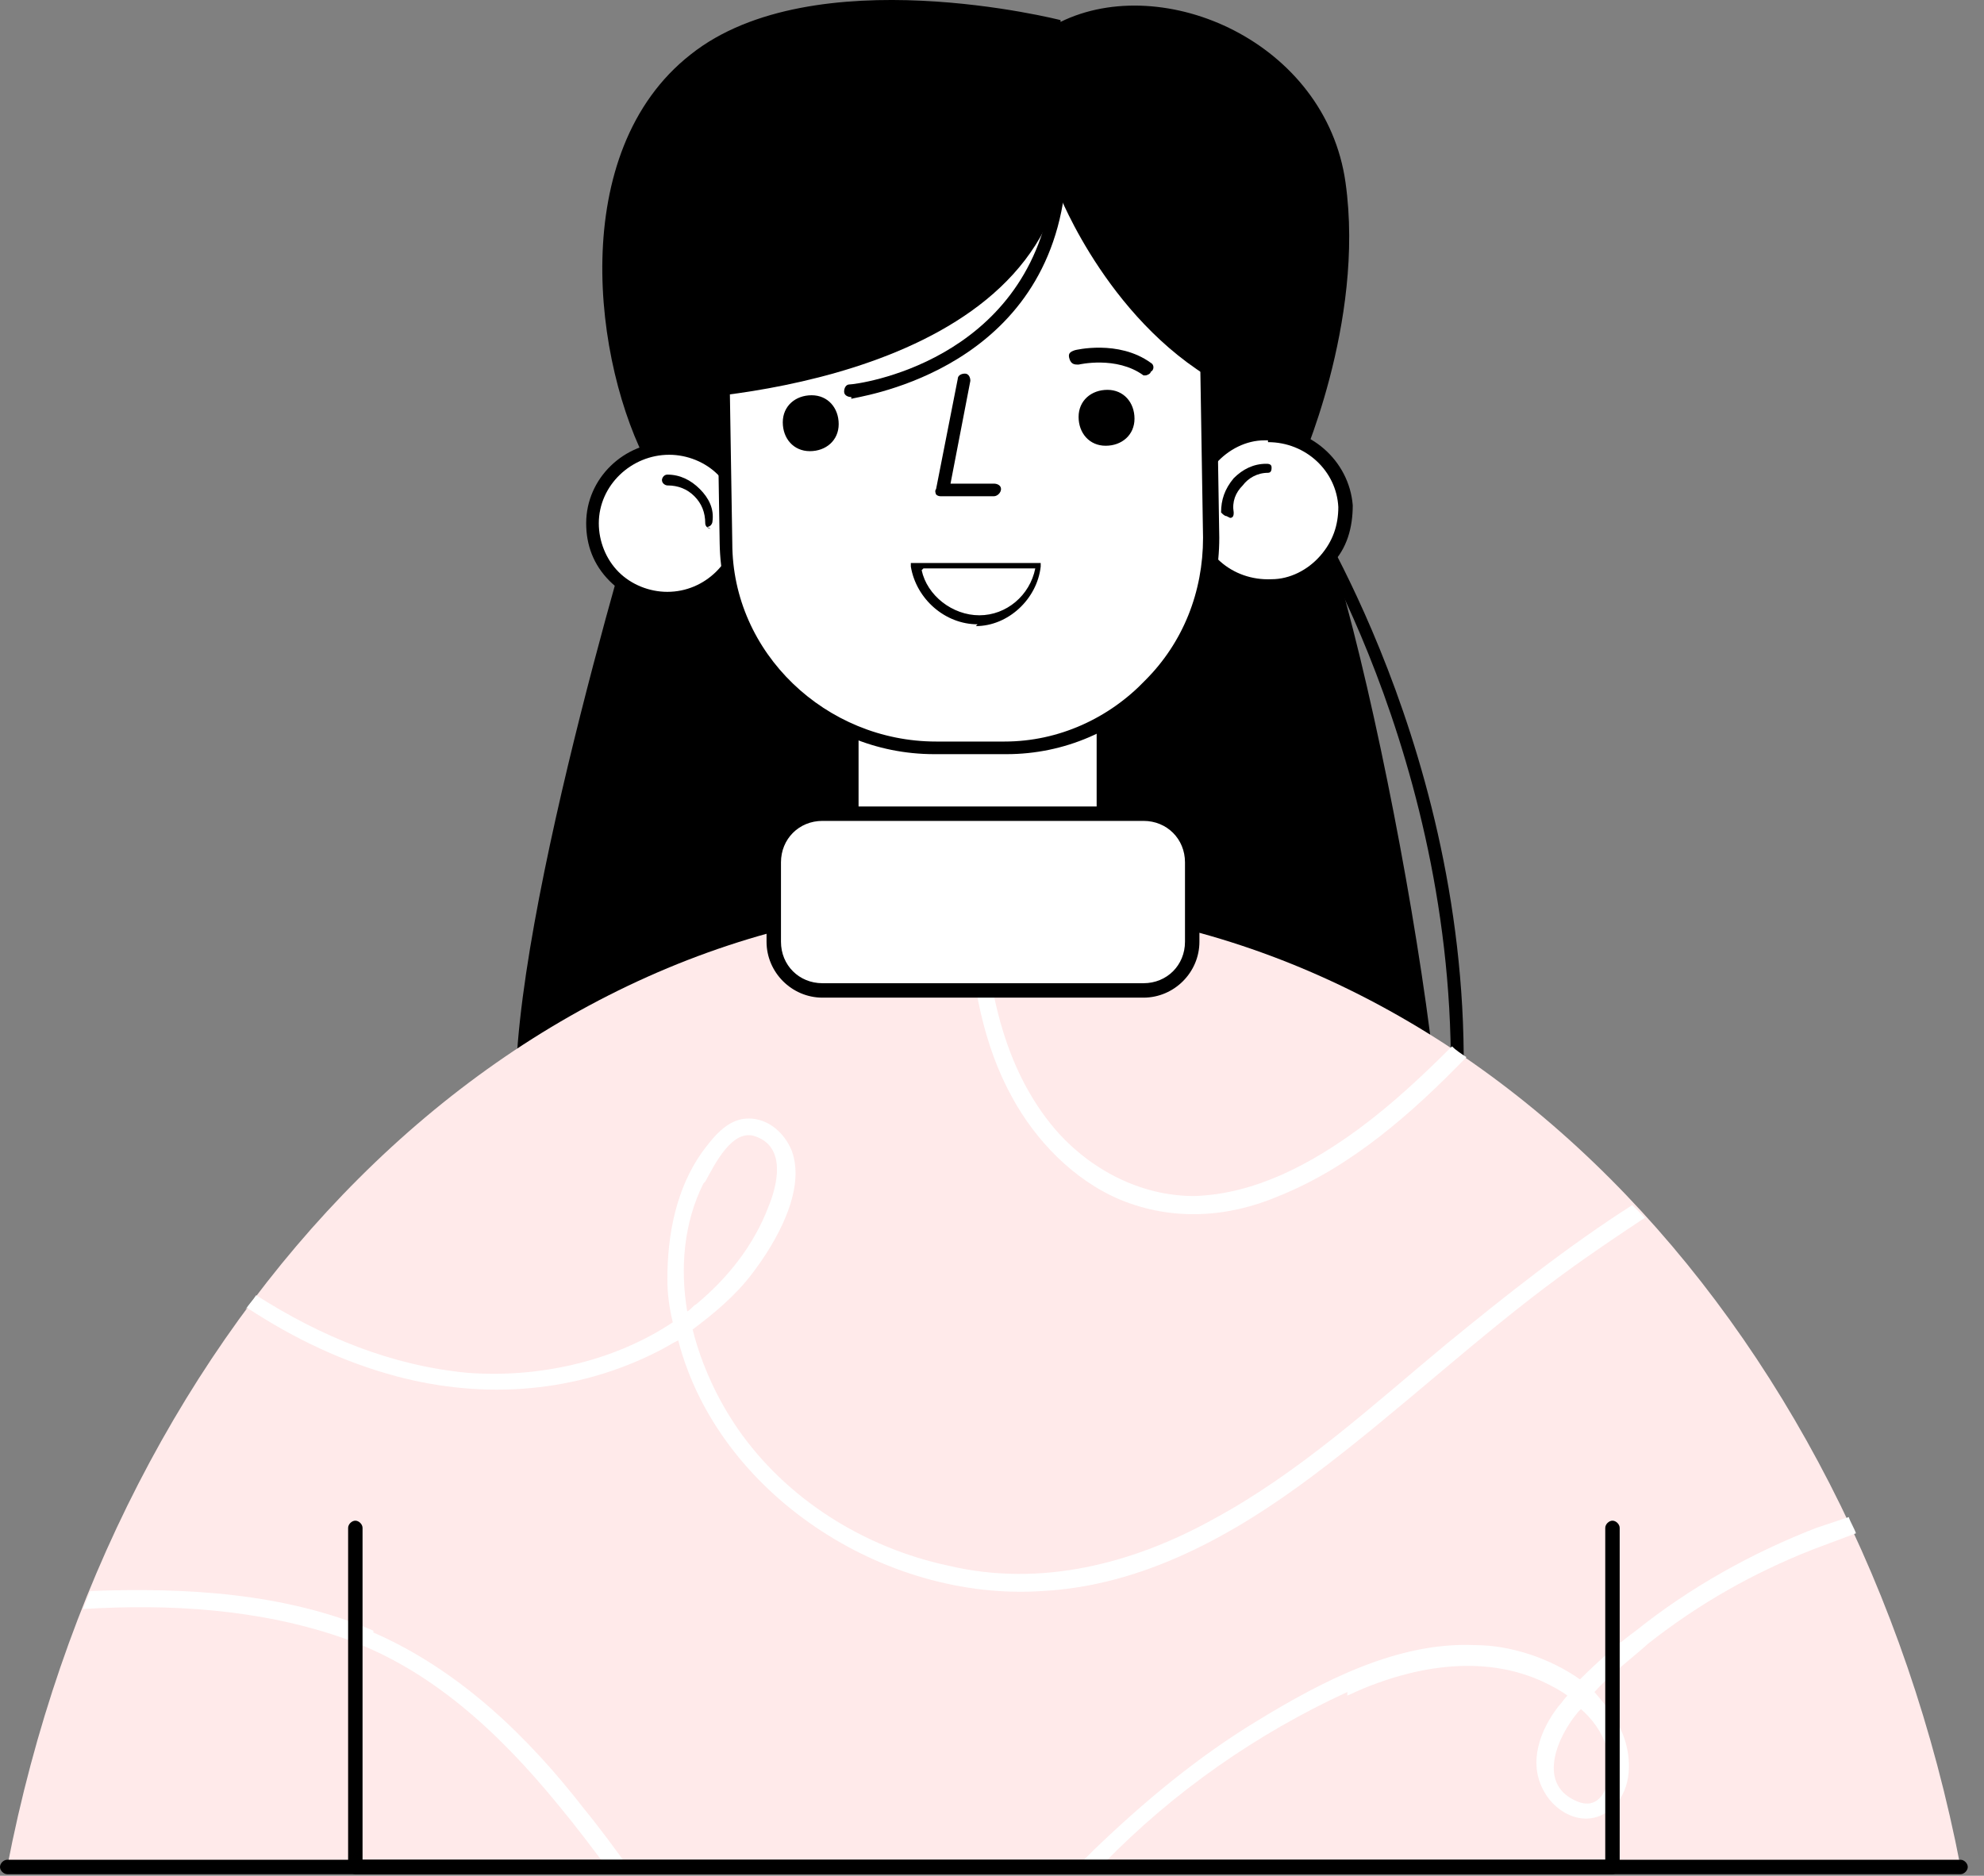<svg width="110" height="104" viewBox="0 0 110 104" fill="none" xmlns="http://www.w3.org/2000/svg">
<rect x="0" y="0" width="110" height="104" fill="#808080" stroke="none"/>
<path d="M58.8 1.115C58.8 1.115 45.1 -2.385 38.3 3.015C31.4 8.415 32.9 20.215 36 25.915C36 25.915 28.3 50.715 28.6 61.015C28.9 71.315 58.8 69.215 58.8 69.215C58.8 69.215 76.9 68.815 79.4 67.815C81.8 66.715 75.6 31.915 72 26.015C72 26.015 75.7 17.915 74.6 10.115C73.5 2.315 64.5 -1.585 58.8 1.215V1.115Z" fill="black"/>
<path d="M81.1 62.915H80.3C81.7 43.615 72.1 28.515 72 28.415L72.6 28.015C72.6 28.215 82.5 43.415 81 62.915H81.1Z" fill="black"/>
<path d="M108.7 103.515C102.8 72.915 80.8 50.115 54.6 50.115C28.4 50.115 6.3 72.915 0.4 103.515H108.7Z" fill="#FFEAEA"/>
<path d="M47.501 47.415H61.501C61.301 47.415 61.201 47.415 61.001 47.415C61.101 46.915 61.201 46.415 61.201 45.815V40.415C61.001 37.515 58.601 35.215 55.701 35.315H52.401C49.501 35.415 47.201 37.915 47.201 40.815V46.215C47.301 46.715 47.401 47.115 47.501 47.515V47.415Z" fill="white"/>
<path d="M61.502 47.815H47.502C47.302 47.815 47.202 47.715 47.102 47.515C47.002 47.015 46.902 46.615 46.902 46.115V40.715C46.702 39.215 47.302 37.815 48.302 36.715C49.302 35.615 50.802 35.015 52.302 34.915H55.602C58.702 34.815 61.302 37.215 61.402 40.315V45.715C61.502 46.115 61.402 46.615 61.402 47.015H61.502C61.702 47.015 61.802 47.215 61.802 47.415C61.802 47.615 61.602 47.715 61.402 47.715L61.502 47.815ZM47.802 47.015H60.702C60.802 46.615 60.802 46.215 60.802 45.715V40.315C60.602 37.615 58.402 35.515 55.802 35.515C53.202 35.515 55.802 35.515 55.702 35.515H52.402C51.102 35.615 49.902 36.115 48.902 37.115C48.002 38.015 47.502 39.315 47.602 40.615V46.015C47.702 46.315 47.802 46.715 47.802 47.015Z" fill="black"/>
<path d="M32.801 29.015C32.801 31.315 34.701 33.215 37.001 33.215C39.301 33.215 41.301 31.415 41.301 29.015C41.301 26.715 39.401 24.815 37.101 24.815C34.801 24.815 32.801 26.615 32.801 29.015Z" fill="white"/>
<path d="M37.1 33.615C35.9 33.615 34.7 33.115 33.8 32.215C32.9 31.315 32.5 30.215 32.5 29.015C32.5 26.515 34.6 24.515 37.1 24.515C38.3 24.515 39.5 25.015 40.4 25.915C41.3 26.815 41.7 27.915 41.7 29.115C41.7 31.615 39.6 33.615 37.1 33.615ZM33.2 29.015C33.2 30.015 33.6 31.015 34.3 31.715C35 32.415 36 32.815 37 32.815C39.1 32.815 40.8 31.115 40.9 29.015C40.9 28.015 40.5 27.015 39.8 26.315C39.1 25.615 38.1 25.215 37.1 25.215C35 25.215 33.2 26.915 33.2 29.015Z" fill="black"/>
<path d="M39.401 29.315C39.301 29.315 39.101 29.215 39.101 29.015C39.101 28.415 38.901 27.915 38.501 27.515C38.101 27.115 37.601 26.915 37.001 26.915C36.901 26.915 36.701 26.815 36.701 26.615C36.701 26.515 36.801 26.315 37.001 26.315C37.701 26.315 38.301 26.615 38.801 27.115C39.301 27.615 39.601 28.215 39.501 28.915C39.501 29.015 39.401 29.215 39.201 29.215L39.401 29.315Z" fill="black"/>
<path d="M74.602 28.015C74.702 30.315 72.902 32.315 70.602 32.415C68.302 32.515 66.302 30.815 66.102 28.415C66.002 26.115 67.802 24.115 70.102 24.015C72.402 23.915 74.402 25.615 74.602 28.015Z" fill="white"/>
<path d="M70.301 32.815C67.901 32.815 65.801 30.915 65.701 28.515C65.701 27.315 66.101 26.115 66.901 25.215C67.701 24.315 68.901 23.815 70.101 23.715C72.601 23.615 74.801 25.515 75.001 28.015C75.001 29.215 74.701 30.415 73.801 31.315C73.001 32.215 71.801 32.815 70.601 32.815H70.401H70.301ZM70.301 24.415C70.301 24.415 70.201 24.415 70.101 24.415C69.101 24.415 68.101 24.915 67.401 25.715C66.701 26.515 66.401 27.415 66.401 28.515C66.501 30.615 68.301 32.215 70.501 32.115C71.501 32.115 72.501 31.615 73.201 30.815C73.901 30.015 74.201 29.115 74.201 28.115C74.101 26.115 72.401 24.515 70.301 24.515V24.415Z" fill="black"/>
<path d="M68.001 28.615C67.901 28.615 67.801 28.515 67.701 28.415C67.701 27.715 67.901 27.115 68.401 26.515C68.901 26.015 69.501 25.715 70.201 25.715C70.301 25.715 70.501 25.715 70.501 25.915C70.501 26.015 70.501 26.215 70.301 26.215C69.701 26.215 69.201 26.515 68.901 26.915C68.501 27.315 68.301 27.815 68.401 28.415C68.401 28.515 68.401 28.715 68.201 28.715L68.001 28.615Z" fill="black"/>
<path d="M67.102 29.715C67.102 36.015 62.102 41.315 55.702 41.315H51.902C45.502 41.415 40.302 36.315 40.202 30.015L40.002 17.615C40.002 11.315 45.002 6.015 51.402 6.015H55.202C61.602 5.915 66.802 11.015 66.902 17.315L67.102 29.715Z" fill="white"/>
<path d="M51.801 41.815C45.301 41.815 40.001 36.615 39.901 30.115L39.701 17.715C39.701 14.515 40.901 11.615 43.101 9.315C45.301 7.015 48.301 5.715 51.501 5.715H55.301C61.801 5.615 67.301 10.815 67.401 17.415L67.601 29.815C67.601 33.015 66.401 35.915 64.201 38.215C62.001 40.515 59.001 41.815 55.801 41.815H52.001C52.001 41.815 51.901 41.815 51.801 41.815ZM55.401 6.415C55.401 6.415 55.301 6.415 55.201 6.415H51.401C48.401 6.415 45.601 7.715 43.601 9.815C41.501 11.915 40.401 14.715 40.401 17.715L40.601 30.115C40.601 36.215 45.801 41.115 51.901 41.115H55.701C58.701 41.115 61.501 39.815 63.501 37.715C65.601 35.615 66.701 32.815 66.701 29.815L66.501 17.415C66.501 11.315 61.401 6.415 55.301 6.415H55.401Z" fill="black"/>
<path d="M54.2 34.615C52.4 34.615 50.8 33.215 50.5 31.415C50.5 31.415 50.5 31.315 50.5 31.215C50.5 31.215 50.6 31.215 50.7 31.215H57.5C57.5 31.215 57.6 31.215 57.7 31.215C57.7 31.215 57.7 31.315 57.7 31.415C57.5 33.215 55.9 34.715 54.1 34.715L54.2 34.615ZM51.1 31.615C51.4 33.015 52.8 34.115 54.3 34.115C55.8 34.115 57.1 33.015 57.4 31.515H51.2L51.1 31.615Z" fill="black"/>
<path d="M46.5 23.515C46.5 24.415 45.8 25.015 44.9 25.015C44 25.015 43.4 24.315 43.4 23.415C43.4 22.515 44.1 21.915 45 21.915C45.9 21.915 46.5 22.615 46.5 23.515Z" fill="black"/>
<path d="M62.901 23.215C62.901 24.115 62.201 24.715 61.301 24.715C60.401 24.715 59.801 24.015 59.801 23.115C59.801 22.215 60.501 21.615 61.401 21.615C62.301 21.615 62.901 22.315 62.901 23.215Z" fill="black"/>
<path d="M63.601 20.815C63.601 20.815 63.501 20.815 63.401 20.815C61.901 19.715 59.801 20.215 59.801 20.215C59.601 20.215 59.401 20.215 59.301 19.915C59.201 19.615 59.301 19.515 59.601 19.415C59.601 19.415 62.001 18.815 63.801 20.115C64.001 20.215 64.001 20.515 63.801 20.615C63.801 20.715 63.601 20.815 63.501 20.815H63.601Z" fill="black"/>
<path d="M42.501 21.315C42.401 21.315 42.301 21.315 42.201 21.215C42.101 21.015 42.201 20.815 42.201 20.715C43.901 19.415 46.301 19.815 46.401 19.815C46.601 19.815 46.701 20.015 46.701 20.215C46.701 20.415 46.501 20.515 46.301 20.515C46.301 20.515 44.201 20.115 42.801 21.215C42.801 21.215 42.701 21.215 42.601 21.215L42.501 21.315Z" fill="black"/>
<path d="M52.2 27.515C52.1 27.515 52 27.515 51.9 27.415C51.9 27.415 51.8 27.215 51.9 27.115L53.1 21.015C53.1 20.815 53.3 20.715 53.5 20.715C53.7 20.715 53.8 20.915 53.8 21.115L52.7 26.815H55.1C55.3 26.815 55.5 26.915 55.5 27.115C55.5 27.315 55.3 27.515 55.1 27.515H52.3H52.2Z" fill="black"/>
<path d="M36.401 22.215C36.401 22.215 55.502 21.915 58.702 10.715C58.702 10.715 61.602 18.215 68.102 21.515C68.102 21.515 69.901 14.715 67.201 9.915C64.501 5.115 61.602 3.615 54.102 3.915C46.502 4.215 33.401 8.715 36.401 22.215Z" fill="black"/>
<path d="M47.201 22.015C47.001 22.015 46.801 21.915 46.801 21.715C46.801 21.515 46.901 21.315 47.101 21.315C47.501 21.315 56.901 20.115 58.301 10.715C58.301 10.515 58.501 10.315 58.701 10.415C58.901 10.415 59.001 10.615 59.001 10.815C57.601 20.815 47.301 22.015 47.201 22.115V22.015Z" fill="black"/>
<path d="M20.702 90.415C15.802 88.315 10.302 88.015 5.002 88.215C4.902 88.515 4.702 88.915 4.602 89.215C9.402 88.915 14.402 89.215 19.002 90.815C23.902 92.515 27.702 96.115 30.902 100.015C31.902 101.215 32.802 102.415 33.702 103.615H34.902C34.102 102.515 33.302 101.415 32.402 100.315C29.302 96.315 25.502 92.615 20.702 90.515V90.415Z" fill="white"/>
<path d="M53.702 51.215C53.902 54.515 54.502 57.915 56.102 60.815C57.402 63.215 59.502 65.415 62.102 66.515C65.002 67.715 68.102 67.515 70.902 66.315C74.902 64.715 78.302 61.715 81.302 58.615C81.002 58.415 80.702 58.215 80.502 58.015C78.902 59.615 77.202 61.215 75.302 62.615C72.702 64.515 69.602 66.215 66.202 66.315C63.202 66.315 60.402 64.815 58.502 62.615C55.602 59.215 54.702 54.615 54.502 50.015C54.202 50.015 53.902 50.015 53.602 50.015C53.602 50.415 53.602 50.715 53.602 51.115L53.702 51.215Z" fill="white"/>
<path d="M74.7 94.015C78.1 92.415 82.2 91.615 85.7 93.315C86.1 93.515 86.5 93.715 86.9 94.015C86.7 94.215 86.6 94.415 86.4 94.615C85.4 95.915 84.7 97.715 85.6 99.315C86.3 100.615 88 101.415 89.3 100.315C90.4 99.415 90.5 97.815 90.1 96.515C89.8 95.515 89.1 94.615 88.4 93.815C89.3 92.815 90.4 92.015 91.4 91.115C94.2 88.915 97.2 87.215 100.5 85.915C101.3 85.615 102.1 85.315 102.9 85.015C102.8 84.715 102.6 84.415 102.5 84.115C101.9 84.315 101.3 84.515 100.7 84.715C97.1 86.115 93.7 88.015 90.7 90.415C89.6 91.215 88.5 92.215 87.6 93.115C85.9 91.915 83.7 91.215 81.8 91.215C77.5 91.015 73.3 93.215 69.7 95.415C66.4 97.415 63.4 99.915 60.6 102.615C60.4 102.815 60.1 103.115 59.9 103.315H61.2C65.1 99.315 69.7 96.115 74.7 93.815V94.015ZM87.6 94.715C88.3 95.315 88.8 96.015 89.1 96.915C89.5 98.115 89.1 100.715 87.3 99.815C85.2 98.815 86.4 96.215 87.5 94.915C87.5 94.915 87.6 94.815 87.7 94.715H87.6Z" fill="white"/>
<path d="M13.702 72.515C16.302 74.215 19.002 75.515 22.002 76.315C26.902 77.615 32.002 77.215 36.502 74.915C36.902 74.715 37.202 74.515 37.602 74.315C39.802 82.815 49.002 88.815 57.802 88.215C63.402 87.915 68.402 85.115 72.802 81.815C77.602 78.215 81.902 74.115 86.702 70.615C88.202 69.515 89.702 68.515 91.202 67.515C91.002 67.315 90.702 67.015 90.502 66.815C86.902 69.115 83.502 71.815 80.202 74.515C76.102 77.915 72.102 81.615 67.302 84.215C62.802 86.715 57.702 88.015 52.602 86.815C47.902 85.815 43.602 83.115 40.902 79.215C39.802 77.615 38.902 75.715 38.402 73.715C39.602 72.815 40.802 71.815 41.702 70.615C43.002 68.915 44.702 66.015 43.902 63.815C43.502 62.815 42.602 62.015 41.502 62.015C40.302 62.015 39.502 63.115 38.902 63.915C37.502 65.915 37.002 68.415 37.002 70.915C37.002 71.715 37.102 72.515 37.302 73.315C34.002 75.515 29.802 76.415 25.902 76.115C21.702 75.715 17.802 74.115 14.202 71.815C14.002 72.115 13.802 72.315 13.602 72.615L13.702 72.515ZM39.102 65.515C39.602 64.615 40.602 62.515 41.902 63.015C43.602 63.615 43.102 65.715 42.602 66.915C41.802 69.015 40.402 70.815 38.602 72.315C38.402 72.415 38.302 72.615 38.102 72.715C37.702 70.315 37.902 67.815 39.002 65.615L39.102 65.515Z" fill="white"/>
<path d="M63.4 55.015H45.6C44.1 55.015 42.9 53.815 42.9 52.315V47.915C42.9 46.415 44.1 45.215 45.6 45.215H63.4C64.9 45.215 66.1 46.415 66.1 47.915V52.315C66.1 53.815 64.9 55.015 63.4 55.015Z" fill="white"/>
<path d="M63.4 55.315H45.6C43.9 55.315 42.5 53.915 42.5 52.215V47.815C42.5 46.115 43.9 44.715 45.6 44.715H63.4C65.1 44.715 66.5 46.115 66.5 47.815V52.215C66.5 53.915 65.1 55.315 63.4 55.315ZM45.6 45.515C44.3 45.515 43.3 46.515 43.3 47.815V52.215C43.3 53.515 44.3 54.515 45.6 54.515H63.4C64.7 54.515 65.7 53.515 65.7 52.215V47.815C65.7 46.515 64.7 45.515 63.4 45.515H45.6Z" fill="black"/>
<path d="M108.7 103.915H0.4C0.2 103.915 0 103.715 0 103.515C0 103.315 0.2 103.115 0.4 103.115H108.7C108.9 103.115 109.1 103.315 109.1 103.515C109.1 103.715 108.9 103.915 108.7 103.915Z" fill="black"/>
<path d="M89.401 103.915H19.701C19.501 103.915 19.301 103.715 19.301 103.515V84.715C19.301 84.515 19.501 84.315 19.701 84.315C19.901 84.315 20.101 84.515 20.101 84.715V103.115H89.001V84.715C89.001 84.515 89.201 84.315 89.401 84.315C89.601 84.315 89.801 84.515 89.801 84.715V103.515C89.801 103.715 89.601 103.915 89.401 103.915Z" fill="black"/>
</svg>
